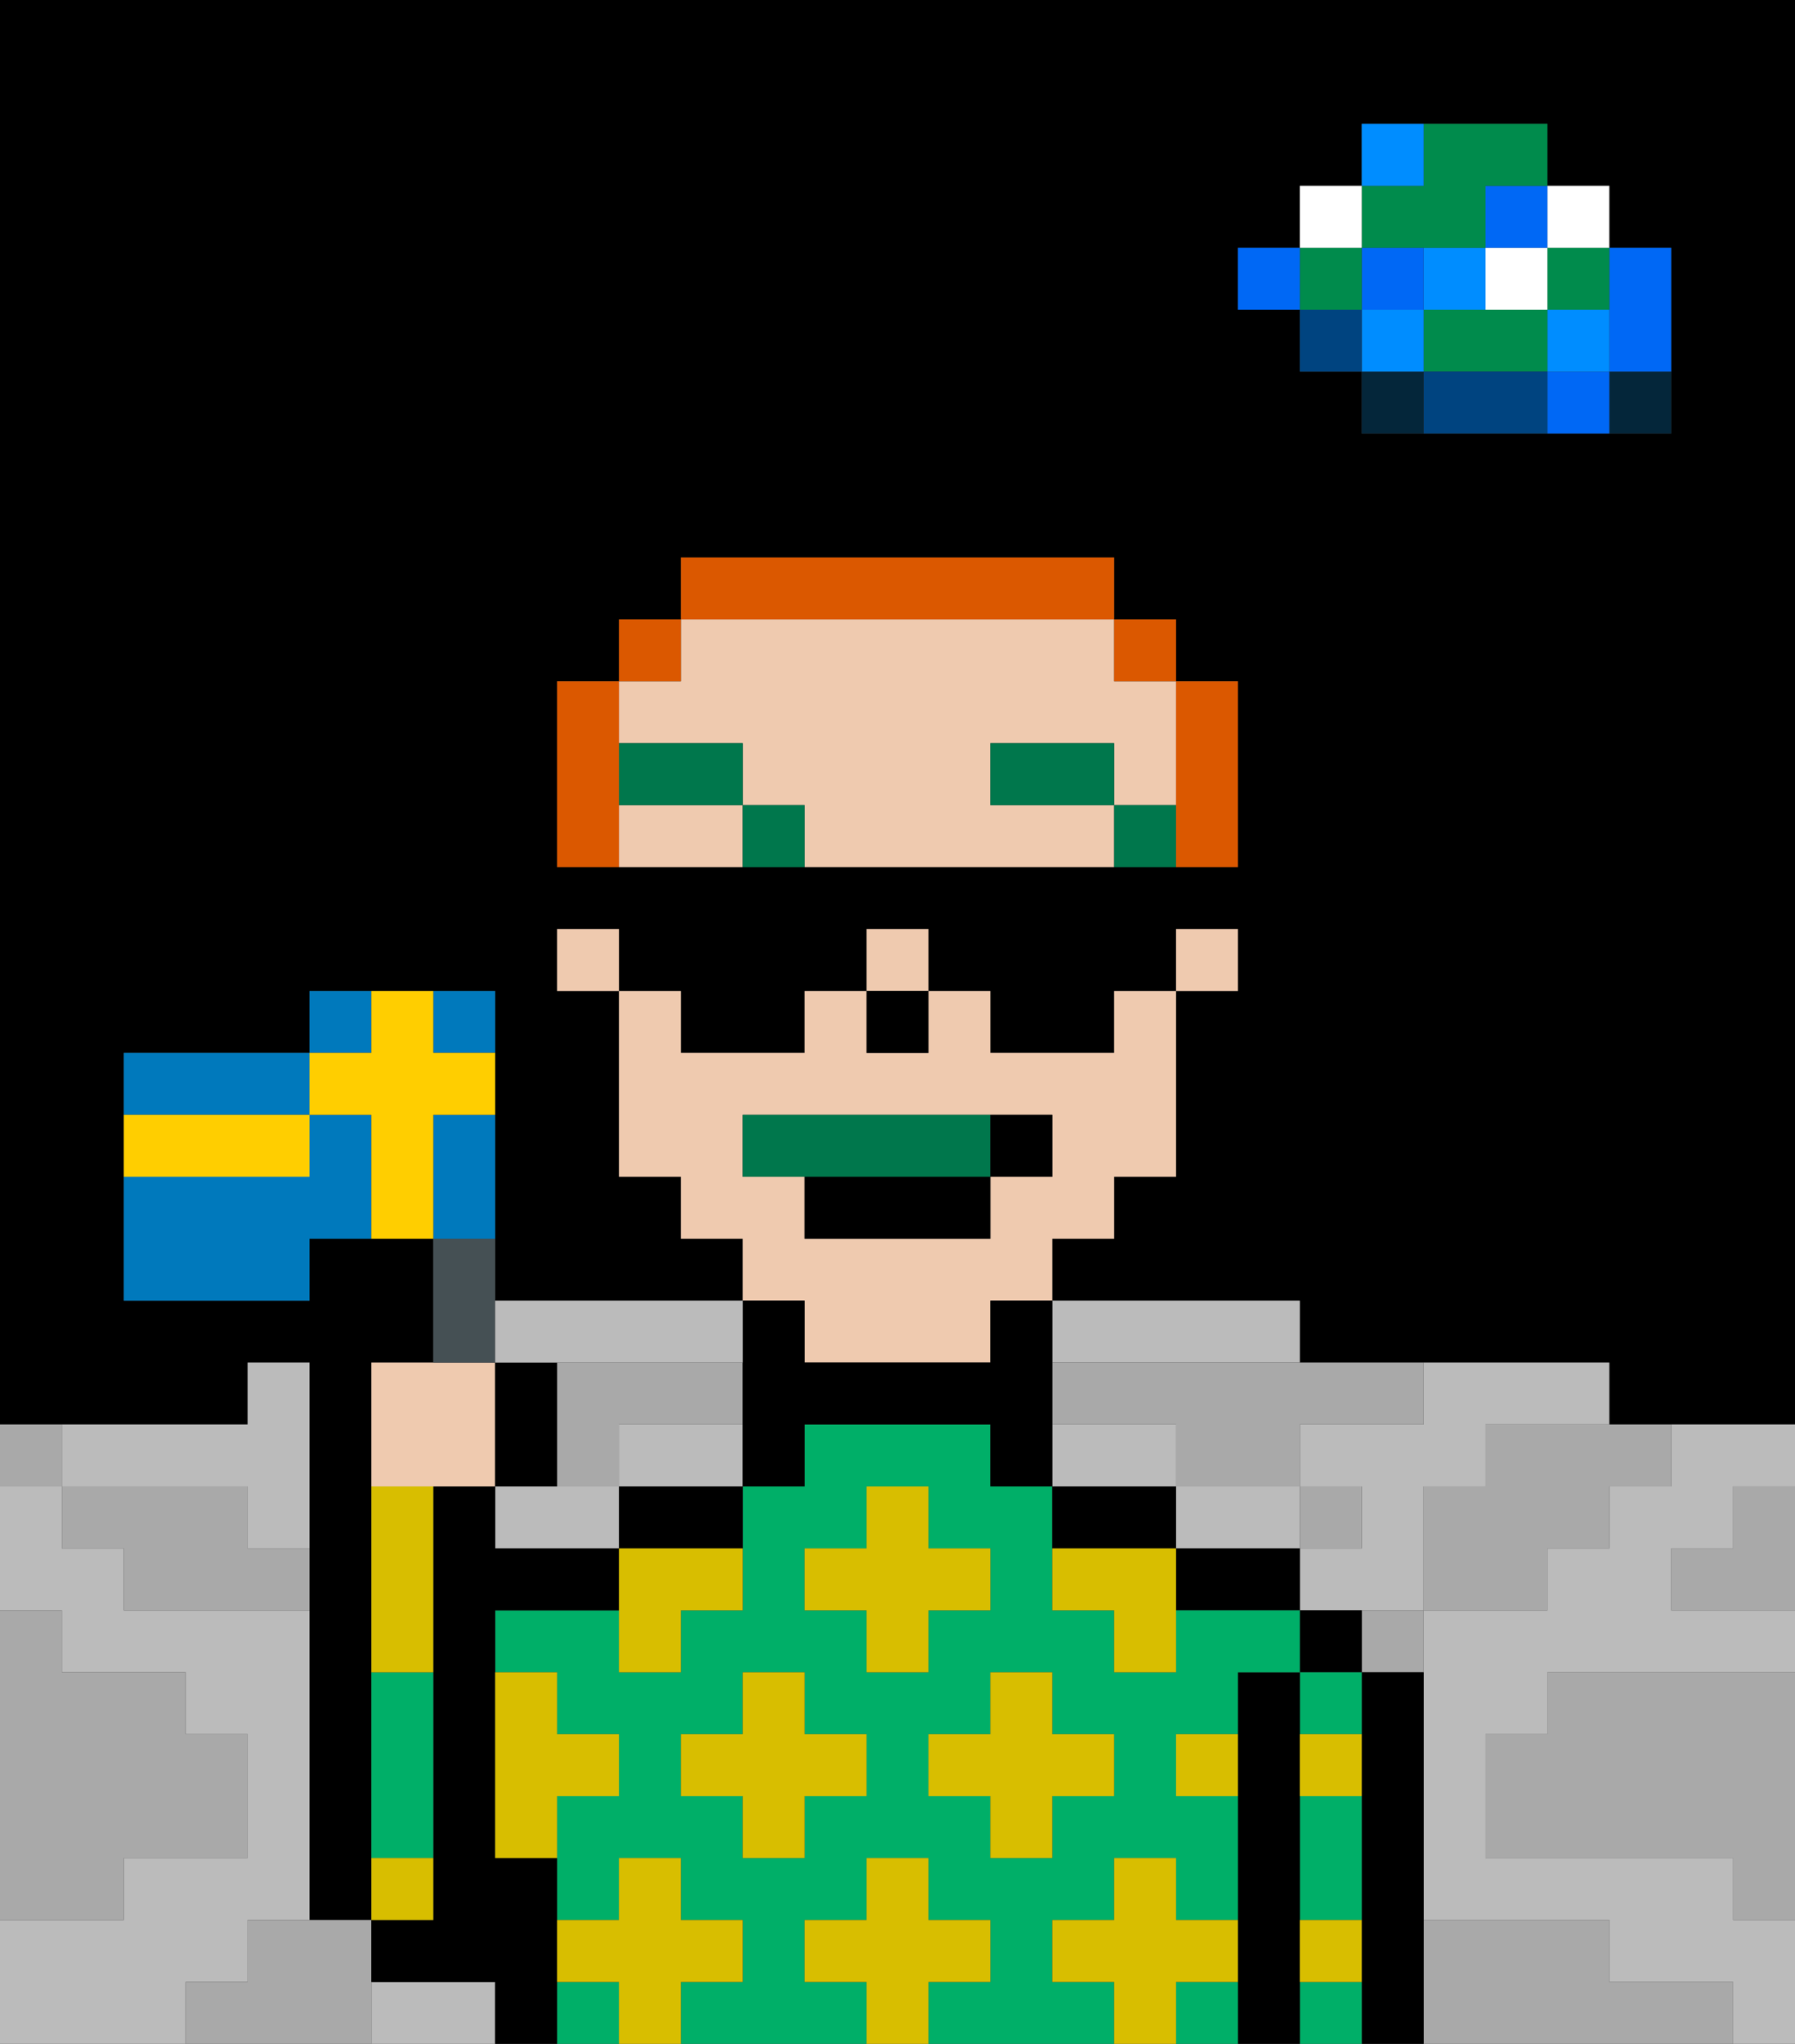 <svg xmlns="http://www.w3.org/2000/svg" viewBox="0 0 29 33"><rect x="0" y="0" width="29" height="33" fill="#333333" stroke="none"/><defs><style>polygon,rect,path{shape-rendering:crispedges;}polygon,rect,path{shape-rendering:crispedges;}.lb31-1{fill:#a9a9a9;}.lb31-2{fill:#000000;}.lb31-3{fill:#bbbbbb;}.lb31-4{fill:#04263a;}.lb31-5{fill:#0068f5;}.lb31-6{fill:#008dff;}.lb31-7{fill:#008b4c;}.lb31-8{fill:#ffffff;}.lb31-9{fill:#004480;}.lb31-10{fill:#00af68;}.lb31-11{fill:#efcaaf;}.lb31-12{fill:#d8be00;}.lb31-13{fill:#00774c;}.lb31-14{fill:#00774c;}.lb31-15{fill:#db5800;}.lb31-16{fill:#455054;}.lb31-17{fill:#0079bc;}.lb31-18{fill:#ffce00;}</style></defs><path class="lb31-1" d="M28,25H27v1h2V24H28Z"/><path class="lb31-2" d="M0,0V23H4V22H5v9H6V22H7V20H5v1H2V17H5V16H8v5h4V20H11V19H10V16H9V15h1v1h1v1h2V16h1V15h1v1h1v1h2V16h1V15h1v1H19v3H18v1H17v1h4v1h5v1h3V0H0ZM20,12v2H9V11h1V10h1V9h7v1h1v1h1Zm7-7V7H22V6H21V5H20V4h1V3h1V2h3V3h1V4h1Z"/><path class="lb31-1" d="M27,32H26V31H23v2h5V32Z"/><path class="lb31-1" d="M25,27v1H24v2h4v1h1V27H25Z"/><path class="lb31-3" d="M20,25h1V24H19v1Z"/><path class="lb31-3" d="M4,32V31H5V26H2V25H1V24H0v2H1v1H3v1H4v2H2v1H0v2H3V32Z"/><path class="lb31-3" d="M18,22h3V21H17v1Z"/><path class="lb31-3" d="M27,24H26v1H25v1H23v5h3v1h2v1h1V31H28V30H24V28h1V27h4V26H27V25h1V24h1V23H27Z"/><path class="lb31-3" d="M22,23H21v1h1v1H21v1h2V24h1V23h2V22H23v1Z"/><path class="lb31-3" d="M11,23H10v1h2V23Z"/><path class="lb31-3" d="M7,32H6v1H8V32Z"/><path class="lb31-3" d="M19,23H17v1h2Z"/><path class="lb31-3" d="M2,24H4v1H5V22H4v1H1v1Z"/><path class="lb31-3" d="M9,24H8v1h2V24Z"/><path class="lb31-4" d="M26,7h1V6H26Z"/><path class="lb31-5" d="M26,5V6h1V4H26Z"/><path class="lb31-5" d="M25,6V7h1V6Z"/><rect class="lb31-6" x="25" y="5" width="1" height="1"/><rect class="lb31-7" x="25" y="4" width="1" height="1"/><rect class="lb31-8" x="25" y="3" width="1" height="1"/><path class="lb31-1" d="M24,24H23v2h2V25h1V24h1V23H24Z"/><path class="lb31-7" d="M24,5H23V6h2V5Z"/><rect class="lb31-8" x="24" y="4" width="1" height="1"/><rect class="lb31-5" x="24" y="3" width="1" height="1"/><path class="lb31-9" d="M24,6H23V7h2V6Z"/><rect class="lb31-6" x="23" y="4" width="1" height="1"/><path class="lb31-1" d="M22,27h1V26H22Z"/><path class="lb31-4" d="M22,6V7h1V6Z"/><rect class="lb31-6" x="22" y="5" width="1" height="1"/><rect class="lb31-5" x="22" y="4" width="1" height="1"/><path class="lb31-7" d="M23,4h1V3h1V2H23V3H22V4Z"/><path class="lb31-6" d="M23,2H22V3h1Z"/><rect class="lb31-1" x="21" y="24" width="1" height="1"/><rect class="lb31-9" x="21" y="5" width="1" height="1"/><rect class="lb31-7" x="21" y="4" width="1" height="1"/><rect class="lb31-8" x="21" y="3" width="1" height="1"/><rect class="lb31-5" x="20" y="4" width="1" height="1"/><path class="lb31-1" d="M18,22H17v1h2v1h2V23h2V22H18Z"/><path class="lb31-1" d="M10,24V23h2V22H9v2Z"/><path class="lb31-1" d="M6,31H4v1H3v1H6V31Z"/><path class="lb31-1" d="M2,30H4V28H3V27H1V26H0v5H2Z"/><path class="lb31-1" d="M4,24H1v1H2v1H5V25H4Z"/><path class="lb31-1" d="M1,23H0v1H1Z"/><path class="lb31-2" d="M23,27H22v6h1V27Z"/><path class="lb31-2" d="M21,26v1h1V26Z"/><path class="lb31-10" d="M21,28h1V27H21Z"/><path class="lb31-10" d="M21,32v1h1V32Z"/><path class="lb31-10" d="M21,30v1h1V29H21Z"/><path class="lb31-2" d="M21,31V27H20v6h1V31Z"/><path class="lb31-2" d="M20,25H19v1h2V25Z"/><path class="lb31-10" d="M17,32V31h1V30h1v1h1V29H19V28h1V27h1V26H19v1H18V26H17V24H16V23H13v1H12v2H11v1H10V26H8v1H9v1h1v1H9v2h1V30h1v1h1v1H11v1h3V32H13V31h1V30h1v1h1v1H15v1h3V32Zm-3-3H13v1H12V29H11V28h1V27h1v1h1Zm0-2V26H13V25h1V24h1v1h1v1H15v1Zm1,2V28h1V27h1v1h1v1H17v1H16V29Z"/><path class="lb31-10" d="M19,32v1h1V32Z"/><rect class="lb31-10" x="9" y="32" width="1" height="1"/><path class="lb31-2" d="M19,25V24H17v1h2Z"/><path class="lb31-2" d="M10,25h2V24H10Z"/><path class="lb31-2" d="M9,31V30H8V26h2V25H8V24H7v7H6v1H8v1H9V31Z"/><path class="lb31-10" d="M7,27H6v3H7Z"/><rect class="lb31-11" x="14" y="15" width="1" height="1"/><rect class="lb31-11" x="9" y="15" width="1" height="1"/><rect class="lb31-11" x="19" y="15" width="1" height="1"/><path class="lb31-11" d="M10,13v1h2V13Z"/><path class="lb31-11" d="M16,13V12h2v1h1V11H18V10H11v1H10v1h2v1h1v1h5V13Z"/><path class="lb31-11" d="M13,22h3V21h1V20h1V19h1V16H18v1H16V16H15v1H14V16H13v1H11V16H10v3h1v1h1v1h1Zm-1-3V18h5v1H16v1H13V19Z"/><path class="lb31-2" d="M12,23v1h1V23h3v1h1V21H16v1H13V21H12v2Z"/><rect class="lb31-2" x="14" y="16" width="1" height="1"/><path class="lb31-12" d="M12,32V31H11V30H10v1H9v1h1v1h1V32Z"/><path class="lb31-12" d="M8,30H9V29h1V28H9V27H8v3Z"/><path class="lb31-12" d="M7,30H6v1H7Z"/><path class="lb31-12" d="M7,24H6v3H7Z"/><polygon class="lb31-12" points="13 27 12 27 12 28 11 28 11 29 12 29 12 30 13 30 13 29 14 29 14 28 13 28 13 27"/><path class="lb31-12" d="M10,26v1h1V26h1V25H10Z"/><polygon class="lb31-12" points="15 26 16 26 16 25 15 25 15 24 14 24 14 25 13 25 13 26 14 26 14 27 15 27 15 26"/><polygon class="lb31-12" points="17 30 17 29 18 29 18 28 17 28 17 27 16 27 16 28 15 28 15 29 16 29 16 30 17 30"/><path class="lb31-12" d="M18,25H17v1h1v1h1V25Z"/><path class="lb31-12" d="M21,29h1V28H21Z"/><path class="lb31-12" d="M19,29h1V28H19Z"/><path class="lb31-12" d="M21,32h1V31H21Z"/><polygon class="lb31-12" points="16 32 16 31 15 31 15 30 14 30 14 31 13 31 13 32 14 32 14 33 15 33 15 32 16 32"/><path class="lb31-12" d="M20,32V31H19V30H18v1H17v1h1v1h1V32Z"/><path class="lb31-13" d="M16,19V18H12v1h4Z"/><path class="lb31-14" d="M18,13v1h1V13Z"/><rect class="lb31-14" x="16" y="12" width="2" height="1"/><path class="lb31-14" d="M12,13v1h1V13Z"/><rect class="lb31-14" x="10" y="12" width="2" height="1"/><path class="lb31-2" d="M13,20h3V19H13Z"/><path class="lb31-2" d="M17,19V18H16v1Z"/><path class="lb31-15" d="M19,13v1h1V11H19Z"/><rect class="lb31-15" x="18" y="10" width="1" height="1"/><path class="lb31-15" d="M18,10V9H11v1h7Z"/><rect class="lb31-15" x="10" y="10" width="1" height="1"/><path class="lb31-15" d="M10,12V11H9v3h1V12Z"/><path class="lb31-11" d="M8,24V22H6v2H8Z"/><path class="lb31-16" d="M8,21V20H7v2H8Z"/><path class="lb31-2" d="M9,22H8v2H9Z"/><path class="lb31-17" d="M5,17H2v1H5Z"/><path class="lb31-17" d="M6,16H5v1H6Z"/><path class="lb31-17" d="M8,17V16H7v1Z"/><path class="lb31-17" d="M5,18v1H2v2H5V20H6V18Z"/><path class="lb31-17" d="M8,18H7v2H8Z"/><path class="lb31-18" d="M8,18V17H7V16H6v1H5v1H6v2H7V18Z"/><path class="lb31-18" d="M5,19V18H2v1H5Z"/><path class="lb31-3" d="M9,22h3V21H8v1Z"/></svg>
